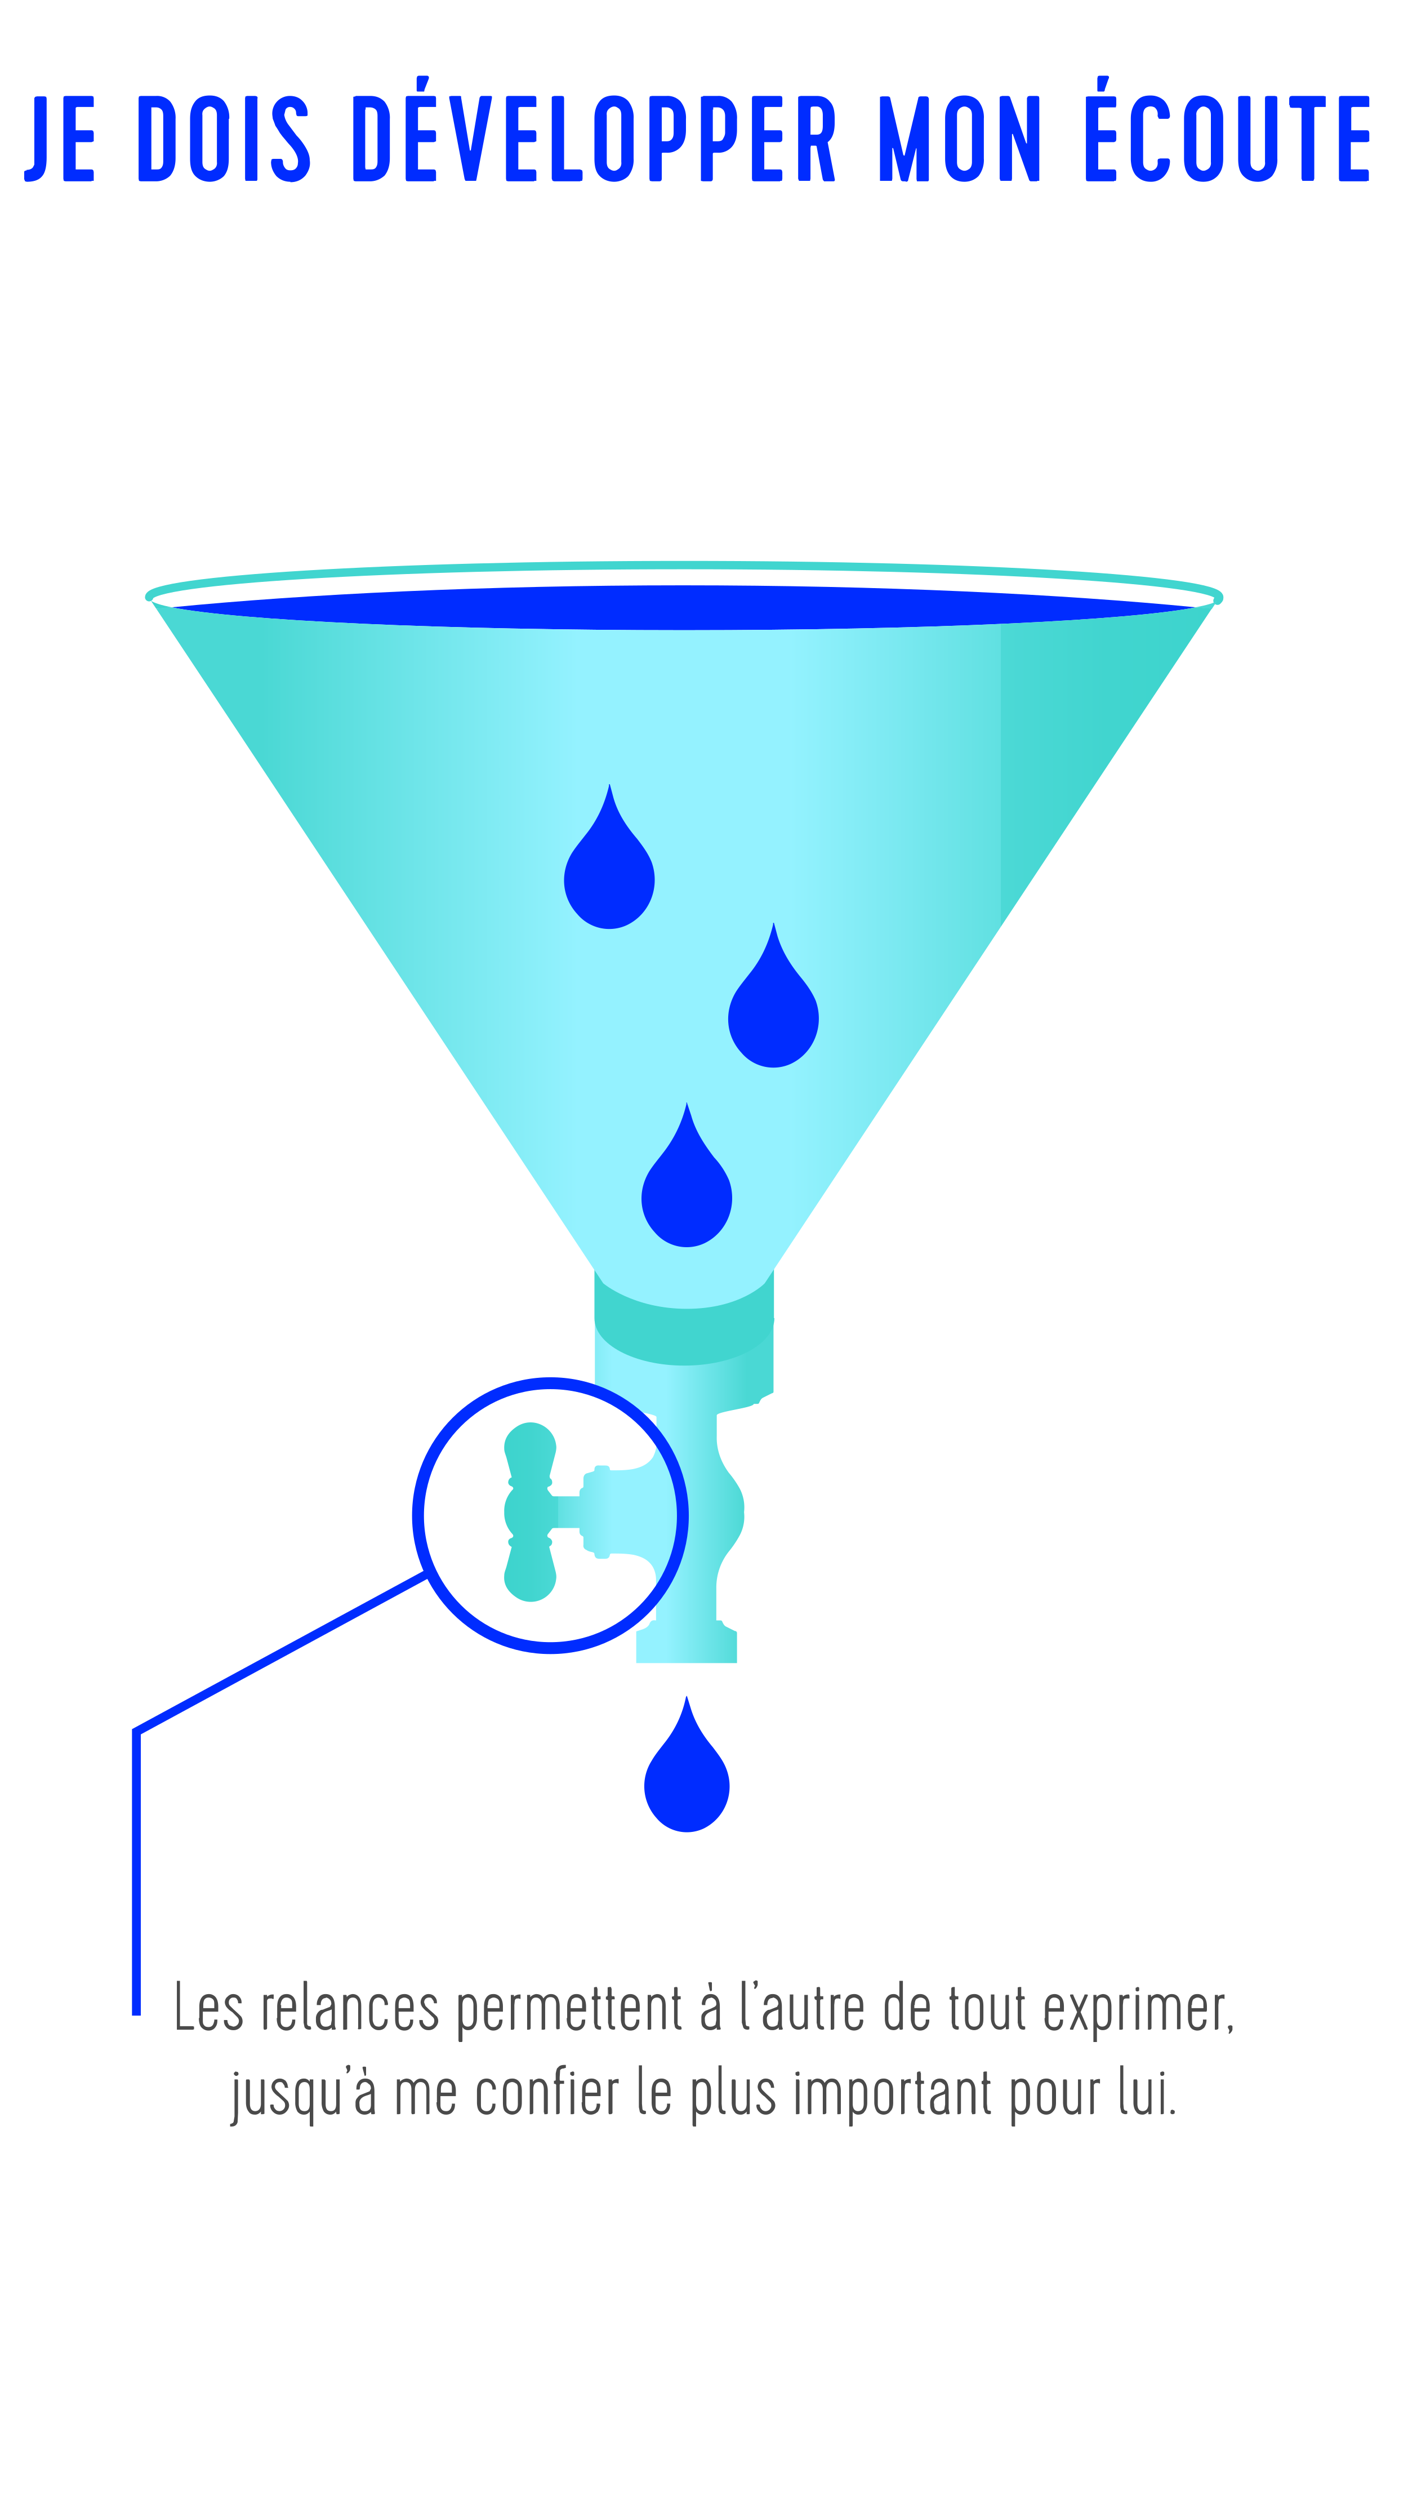 <svg xmlns="http://www.w3.org/2000/svg" viewBox="0 0 320 568"><path fill="#4A4A4A" d="M43.8 461.2h-3.6v-11.1h.7v10.3h2.9l.3.1v.6l-.3.1zm1.5-2.7V456c0-1 .2-1.7.6-2.2s1-.7 1.6-.7a2 2 0 0 1 1.5.7c.4.5.6 1.2.6 2.2v1.1h-3.5v1.8c0 .6 0 1 .3 1.3.2.3.6.4 1 .4.3 0 .7-.1.9-.4.2-.2.3-.6.4-1v-.3h.7v.2c0 .6-.1 1.1-.5 1.6-.3.4-.8.7-1.5.7s-1.2-.3-1.6-.7-.6-1.2-.6-2.1zm.9-2.9v.7h2.5v-.7c0-.6 0-1-.3-1.3-.2-.2-.5-.4-1-.4s-.7.2-.9.4c-.2.3-.3.7-.3 1.3zm8.7-.6v.2h-.5c-.2 0-.3 0-.3-.2 0-.3-.1-.5-.3-.8s-.5-.3-.8-.3-.5.1-.7.3-.3.5-.3.8c0 .2 0 .5.3.8l.8.8a37.4 37.4 0 0 1 1.7 1.6 2 2 0 0 1-1.8 3.1 2 2 0 0 1-1.5-.6 2 2 0 0 1-.6-1.5v-.2h.5c.2 0 .3 0 .3.2 0 .4.2.7.4 1l.9.3a1.3 1.3 0 0 0 1.3-1.3c0-.4-.2-.7-.5-1l-1-1a5 5 0 0 1-1.2-1 2 2 0 0 1-.5-1.2c0-.5.2-1 .6-1.3.4-.4.8-.6 1.3-.6s1 .2 1.3.5c.4.4.6.8.6 1.4zm6.9-.9h-.4c-.3 0-.6.1-.7.5v6.3l-.1.2-.3.1H60l-.1-.3v-7.6h.8v.4c.4-.3.7-.5 1.2-.5h.3v1h-.3zm1.2 4.4V456c0-1 .2-1.7.6-2.2s.9-.7 1.6-.7a2 2 0 0 1 1.5.7c.4.5.6 1.2.6 2.2v1.1h-3.5v1.8c0 .6 0 1 .3 1.3.2.3.6.4 1 .4.3 0 .6-.1.9-.4.2-.2.3-.6.4-1v-.3h.7v.2c0 .6-.1 1.1-.5 1.6-.3.4-.8.7-1.5.7s-1.2-.3-1.6-.7-.6-1.2-.6-2.1zm.9-2.9v.7h2.5v-.7c0-.6 0-1-.3-1.3-.2-.2-.5-.4-1-.4s-.7.2-.9.4c-.2.3-.4.7-.4 1.3zm6.5 4.8l.2.1.1.3v.3l-.3.1c-.6 0-1-.2-1.2-.6l-.2-1v-9.5h.7l.1.2v9.6c.1.4.3.5.6.5zm3.7-6.4c-.7 0-1.1.4-1.2 1.3v.3H72v-.2c0-.6.2-1.1.5-1.6.3-.4.8-.7 1.5-.7 1.4 0 2.1 1 2.1 2.9v4c0 .1 0 .5.2.9 0 .2 0 .3-.4.3h-.5v-.5a2 2 0 0 1-1.6.6 2 2 0 0 1-1.4-.6c-.4-.3-.6-.9-.6-1.6v-.5a2.1 2.1 0 0 1 1.2-1.9c.4 0 .7-.2 1-.3l1-.4.3-.6c0-.4-.1-.8-.3-1s-.5-.5-1-.5zm.1 6.5c.4 0 .7-.2 1-.4l.2-1.1v-2.4a9 9 0 0 1-.8.3 5 5 0 0 0-.8.3c-.7.4-1.1 1-1 1.7 0 1.2.5 1.7 1.4 1.6zm7.2.4v-5.3c0-1.1-.4-1.7-1.2-1.7s-1.3.6-1.3 1.7v5.5l-.3.1H78v-7.9h.7l.1.2v.3c.3-.4.7-.6 1.3-.7.6 0 1.1.2 1.5.7.4.5.5 1.2.5 2.2v5l-.3.1h-.4l-.1-.3zm4.6.4c-.6 0-1.1-.3-1.5-.7s-.6-1.2-.6-2.1V456c0-1 .2-1.7.6-2.2s.9-.7 1.6-.7c.7 0 1.2.3 1.5.7.4.5.5 1 .6 1.6l-.1.2h-.7v-.3c0-.4-.2-.8-.4-1s-.6-.4-1-.4c-.3 0-.7.2-.9.4-.2.3-.4.7-.4 1.3v3.2c0 .6.2 1 .4 1.3.2.3.6.4 1 .4.3 0 .6-.1.9-.4.2-.2.3-.6.4-1v-.3h.7v.2c0 .6-.1 1.1-.5 1.6-.3.4-.8.7-1.5.7zm3.8-2.8V456c0-1 .1-1.7.5-2.2s1-.7 1.6-.7a2 2 0 0 1 1.6.7c.3.5.5 1.2.5 2.2v1.1h-3.4v1.8c0 .6.1 1 .3 1.3.3.3.6.4 1 .4s.7-.1 1-.4c.1-.2.3-.6.3-1v-.3h.7v.2c0 .6-.1 1.1-.5 1.6-.3.4-.8.7-1.5.7s-1.2-.3-1.6-.7-.5-1.2-.5-2.1zm.8-2.9v.7h2.6v-.7c0-.6-.1-1-.3-1.3-.3-.2-.6-.4-1-.4s-.7.2-1 .4c-.2.3-.3.7-.3 1.3zm8.7-.6v.2h-.5c-.1 0-.2 0-.2-.2 0-.3-.2-.5-.4-.8s-.4-.3-.7-.3-.6.1-.8.3-.3.5-.3.8l.3.8.8.8a37.4 37.4 0 0 1 1.8 1.6c.2.3.3.7.3 1 0 .6-.3 1.1-.7 1.5a2 2 0 0 1-1.5.6 2 2 0 0 1-1.5-.6 2 2 0 0 1-.6-1.5v-.2h.5c.2 0 .3 0 .3.2 0 .4.2.7.5 1 .2.2.5.3.8.3a1.3 1.3 0 0 0 1.3-1.3c0-.4-.1-.7-.5-1l-1-1a5 5 0 0 1-1.1-1 2 2 0 0 1-.5-1.2c0-.5.2-1 .5-1.3.4-.4.8-.6 1.3-.6s1 .2 1.3.5c.4.4.6.8.6 1.4zm4.9 8.8v-10.3l.1-.2h.7v.5c.4-.4.8-.6 1.3-.7.7 0 1.2.2 1.5.7.4.5.6 1.2.6 2.2v2.5c0 1-.2 1.6-.6 2.1-.3.5-.8.7-1.5.7-.5 0-1-.3-1.2-.7v3.2l-.1.2h-.7v-.2zm3.4-5v-3.2c0-1.1-.5-1.7-1.3-1.7s-1.2.6-1.2 1.7v3.2c0 1.1.4 1.7 1.2 1.7s1.3-.6 1.3-1.7zm2.4-.3V456c0-1 .2-1.7.6-2.2s.9-.7 1.5-.7a2 2 0 0 1 1.6.7c.4.5.6 1.2.6 2.2v1.1h-3.4v1.8c0 .6 0 1 .3 1.3.2.3.5.4 1 .4.3 0 .6-.1.8-.4.3-.2.4-.6.4-1l.1-.3h.7v.2a3 3 0 0 1-.5 1.6c-.4.4-.9.7-1.6.7-.6 0-1.1-.3-1.5-.7s-.6-1.2-.6-2.1zm.8-2.9v.7h2.7v-.7c0-.6 0-1-.3-1.3-.2-.2-.6-.4-1-.4s-.7.2-1 .4c-.2.3-.3.7-.3 1.3zm7.2-1.5h-.3c-.4 0-.6.1-.7.5l-.1 1v5.3l-.1.2-.2.1h-.5v-7.9h.7v.4a2 2 0 0 1 1.2-.5h.3v1h-.2zm5.9 1.5v5.5l-.3.1h-.5v-5.6c0-1.1-.5-1.7-1.3-1.7s-1.2.6-1.2 1.7v5.3l-.1.2-.3.1h-.4v-7.9h.7v.5c.4-.4.8-.6 1.3-.7.8 0 1.4.3 1.7 1 .4-.6 1-1 1.7-1 .6 0 1.1.2 1.5.7.3.5.5 1.2.5 2.2v5l-.3.1h-.4l-.1-.3v-5.3c0-1.1-.4-1.7-1.3-1.7s-1.2.6-1.2 1.7zm5 2.9V456c0-1 .2-1.7.6-2.2s.9-.7 1.5-.7a2 2 0 0 1 1.6.7c.4.5.6 1.2.6 2.2v1.1h-3.5v1.8c0 .6 0 1 .3 1.3.2.3.5.4 1 .4.3 0 .6-.1.9-.4.2-.2.3-.6.3-1l.1-.3h.7v.2c0 .6-.1 1.1-.5 1.6a2 2 0 0 1-1.6.7c-.6 0-1.1-.3-1.5-.7s-.6-1.2-.6-2.1zm.8-2.9v.7h2.6v-.7c0-.6 0-1-.3-1.3-.2-.2-.5-.4-1-.4s-.7.2-1 .4c-.1.3-.3.7-.3 1.3zm6.1-3.8v1.6l.1.2h.6v.7h-.6l-.1.2v5.4c.1.4.3.5.6.5l.2.1v.6l-.2.1c-.6 0-1-.2-1.2-.6l-.2-1v-5.1l-.2-.1-.3-.1v-.6l.3-.1c.1 0 .2 0 .2-.2v-1.8l.3-.1h.4v.3zm3.2 0v1.6l.1.2h.5l.1.3v.4h-.6l-.1.2v5.4c0 .4.2.5.5.5l.3.1v.6l-.3.1c-.5 0-1-.2-1.1-.6l-.2-1v-5.1l-.2-.1-.3-.1v-.6l.3-.1.1-.2v-1.8l.3-.1h.5v.3zm2.1 6.7V456c0-1 .2-1.7.6-2.2s1-.7 1.6-.7a2 2 0 0 1 1.5.7c.4.5.6 1.2.6 2.2v1.1H142v1.8c0 .6 0 1 .3 1.3.2.3.6.4 1 .4s.7-.1.9-.4c.2-.2.3-.6.4-1v-.3h.7v.2c0 .6-.1 1.1-.5 1.6-.3.4-.8.7-1.5.7s-1.2-.3-1.6-.7-.6-1.2-.6-2.1zm.9-2.9v.7h2.5v-.7c0-.6 0-1-.3-1.3-.2-.2-.5-.4-1-.4s-.7.2-.9.4c-.2.3-.3.7-.3 1.3zm8.5 5.3v-5.3c0-1.1-.4-1.7-1.2-1.7s-1.3.6-1.3 1.7v5.5l-.3.1h-.5v-7.9h.7l.1.2v.3c.3-.4.7-.6 1.3-.7.6 0 1.1.2 1.5.7.4.5.5 1.2.5 2.2v5l-.3.1h-.4l-.1-.3zm3.5-9.1v1.6c0 .1 0 .2.2.2h.5v.7h-.5l-.2.2v5.4c.1.4.3.5.6.5l.2.1.1.3v.3l-.3.1c-.6 0-1-.2-1.2-.6l-.2-1v-5.1l-.2-.1-.2-.1-.1-.3v-.3l.3-.1c.1 0 .2 0 .2-.2v-1.8l.3-.1h.4l.1.3zm7.5 2.2c-.7 0-1.1.4-1.2 1.3v.3h-.7l-.1-.2c0-.6.2-1.1.5-1.6.3-.4.8-.7 1.5-.7 1.4 0 2.1 1 2.1 2.9v4c0 .1 0 .5.2.9 0 .2 0 .3-.4.3h-.5v-.5a2 2 0 0 1-1.6.6 2 2 0 0 1-1.4-.6c-.4-.3-.5-.9-.5-1.6v-.5c0-.4 0-.8.3-1.1.2-.3.5-.6.9-.7l1-.4.8-.4c.3-.2.4-.4.4-.6 0-.4-.1-.8-.3-1s-.5-.5-1-.5zm.1 6.5c.4 0 .7-.2 1-.4l.2-1.1v-2.4a9 9 0 0 1-.8.3 5 5 0 0 0-.7.3c-.8.4-1.2 1-1.1 1.7 0 1.2.5 1.7 1.4 1.6zm0-8l-.2-.1-.1-.2-.3-1.5c-.1-.2 0-.3.3-.3h.1c.3 0 .4 0 .4.3v1.6l-.2.1zm8.4 7.9l.3.1v.6l-.3.1c-.6 0-1-.2-1.1-.6l-.3-1v-9.5h.8v8.7l.1 1.1c0 .4.2.5.5.5zm1.2-9.9c0-.1 0-.2.2-.3l.3-.2c.2 0 .4 0 .5.2v.7c0 .3-.2.7-.5 1h-.3v-.2l.2-.5-.2-.3-.2-.4zm4.4 3.5c-.7 0-1.1.4-1.2 1.3v.3h-.8v-.2c0-.6.2-1.1.5-1.6.3-.4.8-.7 1.5-.7 1.4 0 2.1 1 2.1 2.9v4c0 .1 0 .5.2.9 0 .2 0 .3-.4.3h-.5v-.5a2 2 0 0 1-1.6.6 2 2 0 0 1-1.4-.6c-.4-.3-.6-.9-.6-1.6v-.5a2.1 2.1 0 0 1 1.2-1.9c.4 0 .7-.2 1-.3l1-.4.3-.6c0-.4-.1-.8-.3-1s-.5-.5-1-.5zm.1 6.5c.4 0 .7-.2 1-.4l.2-1.1v-2.4a9 9 0 0 1-.8.3 5 5 0 0 0-.7.3c-.8.4-1.2 1-1.1 1.7 0 1.2.5 1.7 1.4 1.6zm4.6-7v5.3c0 1.1.4 1.7 1.3 1.7s1.2-.6 1.2-1.7v-5.5h.8v7.7l-.3.1h-.4v-.6c-.4.4-.8.7-1.4.7-.6 0-1.1-.2-1.5-.7a4 4 0 0 1-.5-2.1v-5.2h.8v.2zm6.1-1.7v1.6c0 .1 0 .2.2.2h.5v.7h-.5l-.2.2v5.4c.1.4.3.5.6.5l.2.1.1.3v.3l-.3.1c-.6 0-1-.2-1.2-.6l-.2-1v-5.1l-.2-.1-.2-.1-.1-.3v-.3l.3-.1c.1 0 .2 0 .2-.2v-1.8l.3-.1h.4l.1.3zm4.4 2.3h-.4c-.4 0-.6.1-.7.5l-.1 1v5.3l-.1.2-.2.1h-.5v-7.9h.7v.4a2 2 0 0 1 1.2-.5h.3v1h-.2zm1.2 4.4V456c0-1 .1-1.7.5-2.2s1-.7 1.6-.7a2 2 0 0 1 1.6.7c.4.5.5 1.2.5 2.2v1.1h-3.4v1.8c0 .6.1 1 .3 1.3.3.3.6.4 1 .4s.7-.1 1-.4c.1-.2.3-.6.3-1v-.3h.7l.1.2a3 3 0 0 1-.5 1.6 2.2 2.2 0 0 1-3.2 0c-.4-.4-.5-1.2-.5-2.1zm.8-2.9v.7h2.6v-.7c0-.6-.1-1-.3-1.3-.3-.2-.6-.4-1-.4s-.7.2-1 .4c-.2.3-.3.7-.3 1.3zm12.4-5.3v10.8l-.3.1h-.4l-.1-.3v-.3c-.3.4-.7.7-1.3.7-.6 0-1.1-.2-1.5-.7-.4-.5-.5-1.2-.5-2.1V456c0-1 .1-1.7.5-2.2.4-.5.9-.7 1.5-.7s1 .3 1.3.7v-3.7h.8v.2zm-3.3 5.3v3.2c0 1.1.4 1.7 1.2 1.7s1.3-.6 1.3-1.7v-3.2c0-1.1-.4-1.7-1.3-1.7s-1.2.6-1.2 1.7zm5.1 2.9V456c0-1 .2-1.7.6-2.2s.9-.7 1.5-.7a2 2 0 0 1 1.6.7c.4.5.6 1.2.6 2.2v.8l-.1.3h-3.3v1.8c0 .6 0 1 .3 1.3.2.3.5.4 1 .4.3 0 .6-.1.8-.4.3-.2.4-.6.4-1v-.3h.8v.2a3 3 0 0 1-.5 1.6c-.4.4-.9.7-1.6.7-.6 0-1.2-.3-1.5-.7s-.6-1.2-.6-2.1zm.8-2.9v.7h2.7v-.7c0-.6 0-1-.3-1.3-.2-.2-.6-.4-1-.4s-.7.2-1 .4c-.2.3-.3.7-.3 1.3zm9.2-3.8v1.6l.2.2h.6v.7h-.6l-.1.2v5.4c.1.4.3.5.6.5l.2.1v.6l-.2.1c-.6 0-1-.2-1.2-.6l-.2-1v-5.1l-.2-.1-.3-.1v-.6l.3-.1.1-.2v-1.6l.1-.2.3-.1h.4v.3zm2.3 6.7V456c0-1 .1-1.7.5-2.2s1-.7 1.6-.7a2 2 0 0 1 1.6.7c.4.5.5 1.2.5 2.2v2.5c0 1-.1 1.6-.5 2a2 2 0 0 1-1.6.8c-.7 0-1.2-.3-1.6-.7s-.5-1.2-.5-2.1zm3.4.3v-3.2c0-.6-.1-1-.3-1.3-.3-.2-.6-.4-1-.4s-.7.2-1 .4c-.2.3-.3.7-.3 1.3v3.2c0 .6.1 1 .3 1.3.3.3.6.4 1 .4s.7-.1 1-.4c.2-.3.3-.7.3-1.3zm3.3-5.3v5.3c0 1.1.5 1.7 1.3 1.7s1.2-.6 1.2-1.7v-5.3l.1-.2h.7v7.7l-.2.1h-.5v-.6c-.4.4-.8.7-1.3.7-.7 0-1.2-.2-1.5-.7-.4-.5-.6-1.2-.6-2.1v-5.2h.8v.2zm6.1-1.7v1.6c0 .1 0 .2.2.2h.5l.1.3v.4h-.6l-.2.2v4.3l.1 1.1c0 .4.2.5.5.5l.3.1v.6l-.3.1c-.6 0-1-.2-1.1-.6-.2-.3-.2-.6-.3-1v-5.1l-.2-.1-.2-.1v-.6l.2-.1c.1 0 .2 0 .2-.2v-1.8l.3-.1h.5v.3zm5.4 6.7V456c0-1 .2-1.7.6-2.2s1-.7 1.6-.7a2 2 0 0 1 1.5.7c.4.5.6 1.2.6 2.2v1.1h-3.5v1.8c0 .6 0 1 .3 1.3.2.3.6.4 1 .4s.7-.1.9-.4c.2-.2.3-.6.4-1v-.3h.7v.2c0 .6-.1 1.1-.5 1.6-.3.4-.8.7-1.5.7s-1.2-.3-1.6-.7-.6-1.2-.6-2.1zm.9-2.9v.7h2.5v-.7c0-.6 0-1-.3-1.3-.2-.2-.5-.4-1-.4s-.7.2-.9.4c-.2.3-.3.7-.3 1.3zm6.8 2.6l-1.2 2.7-.1.3h-.5c-.2 0-.3-.1-.2-.3l1.6-3.7-1.6-3.7c0-.2 0-.3.2-.3h.5l.1.3 1.2 2.7 1.2-2.7.1-.3h.5c.2 0 .3.1.2.3l-1.6 3.7 1.6 3.7c0 .2 0 .3-.2.3h-.5l-.1-.3-1.2-2.7zm3.3 5.6v-10.5h.7v.5c.4-.4.8-.6 1.4-.7.6 0 1.1.2 1.5.7.3.5.5 1.2.5 2.2v2.5c0 1-.2 1.6-.5 2.1-.4.5-.9.7-1.5.7s-1-.3-1.3-.7v3.4h-.8v-.2zm3.3-5v-3.2c0-1.1-.4-1.7-1.3-1.7s-1.2.6-1.2 1.7v3.2c0 1.1.4 1.7 1.2 1.7s1.3-.6 1.3-1.7zm4.6-4.7h-.4c-.4 0-.6.1-.7.5l-.1 1v5.5l-.3.1h-.5v-7.9h.7l.1.2v.2c.3-.3.7-.5 1.2-.5h.2l.1.3v.6h-.3zm2.1-1.6c-.2 0-.4-.1-.4-.3v-.5l.4-.2c.2 0 .3 0 .4.2v.5c0 .2-.2.3-.4.3zm.4 1v7.6l-.3.1h-.5v-7.9h.7l.1.2zm6.1 2.1v5.5l-.3.1h-.5v-5.6c0-1.1-.5-1.7-1.3-1.7s-1.2.6-1.2 1.7v5.3l-.1.2-.3.1h-.4v-7.9h.7v.5c.4-.4.8-.6 1.3-.7.8 0 1.4.3 1.7 1 .4-.6 1-1 1.7-1 .6 0 1.1.2 1.5.7.3.5.5 1.2.5 2.2v5l-.3.1h-.5v-5.6c0-1.1-.4-1.7-1.3-1.7s-1.2.6-1.2 1.7zm5 2.9V456c0-1 .2-1.7.6-2.2s.9-.7 1.5-.7a2 2 0 0 1 1.6.7c.4.5.6 1.2.6 2.2v.8l-.1.3h-3.3v1.8c0 .6 0 1 .3 1.3.2.3.5.4 1 .4.3 0 .6-.1.8-.4.3-.2.4-.6.4-1v-.3h.8v.2a3 3 0 0 1-.5 1.6c-.4.4-.9.7-1.6.7-.6 0-1.2-.3-1.5-.7s-.6-1.2-.6-2.1zm.8-2.9v.7h2.7v-.7c0-.6 0-1-.3-1.3-.2-.2-.6-.4-1-.4s-.7.2-1 .4c-.2.3-.3.7-.3 1.3zm7.2-1.5h-.3c-.4 0-.6.1-.7.5l-.1 1v5.3l-.1.2-.3.1h-.4v-7.9h.7v.4a2 2 0 0 1 1.2-.5h.3v1h-.2zm1 6.6l.2-.4.4-.1c.2 0 .3 0 .5.2v.7c0 .3-.2.6-.6 1h-.2c-.1-.1-.1-.2 0-.2l.1-.5-.1-.3a.7.7 0 0 1-.2-.4zM52.6 482.5c.2 0 .4-.1.5-.4l.2-1.2v-8.4h.7l.1.2v7.4l-.1 2.1c-.2.7-.7 1-1.4 1h-.3v-.6h.3zm.7-11a.4.4 0 0 1-.1-.5l.3-.3.5.1c.2.2.2.3.2.5s-.2.3-.4.4c-.2 0-.3 0-.5-.2zm3.5 1.2v5.3c0 1.1.4 1.7 1.2 1.7s1.3-.6 1.3-1.7v-5.5h.7l.1.2v7.6l-.3.1h-.5v-.6c-.3.4-.8.7-1.3.7-.7 0-1.2-.2-1.5-.7-.4-.5-.6-1.2-.6-2.1v-5l.1-.2h.7v.2zm8.7 1.5v.2H65c-.2 0-.3 0-.3-.2 0-.3-.2-.5-.4-.8s-.4-.3-.7-.3-.6.1-.8.3-.3.5-.3.8c0 .2.1.5.4.8l.8.8a37.4 37.4 0 0 1 1.7 1.6c.2.3.3.7.3 1 0 .6-.3 1.1-.7 1.5a2 2 0 0 1-1.4.6 2 2 0 0 1-1.5-.6 2 2 0 0 1-.7-1.5l.1-.2h.4c.2 0 .3 0 .3.2 0 .4.2.7.5 1 .2.2.5.3.9.3a1.3 1.3 0 0 0 1.2-1.3c0-.4-.1-.7-.4-1l-1.1-1a5 5 0 0 1-1.1-1 2 2 0 0 1-.5-1.2c0-.5.2-1 .5-1.3.4-.4.8-.6 1.4-.6.5 0 .9.2 1.3.5.3.4.5.8.5 1.4zm5.7-1.5v10.5h-.7l-.1-.2v-3.2c-.3.4-.7.7-1.3.7-.6 0-1.1-.2-1.5-.7a4 4 0 0 1-.5-2.1v-2.5c0-1 .2-1.7.5-2.2.4-.5.9-.7 1.5-.7s1 .3 1.3.7v-.5h.8v.2zm-3.3 2.1v3.2c0 1.1.4 1.7 1.3 1.7s1.2-.6 1.2-1.7v-3.2c0-1.1-.4-1.7-1.2-1.7s-1.3.6-1.3 1.7zm6.1-2.1v5.3c0 1.1.3 1.7 1.2 1.7s1.2-.6 1.2-1.7v-5.5h.8v7.8l-.3.1h-.4l-.1-.3v-.3c-.3.4-.7.7-1.3.7-.6 0-1.1-.2-1.5-.7a4 4 0 0 1-.5-2.1v-5.2h.7l.1.2zm4.6-3l.1-.3.4-.2c.2 0 .4 0 .5.2v.7c0 .3-.2.7-.6 1h-.2c-.1-.1-.1-.2 0-.2 0-.3.2-.4.1-.5l-.1-.3-.2-.4zm4.4 3.4c-.7 0-1.2.5-1.2 1.4l-.1.3H81v-.2c0-.6.1-1.1.5-1.6.3-.4.8-.7 1.5-.7 1.4 0 2.1 1 2.1 2.9v4l.1.9c0 .2 0 .3-.3.3h-.5l-.1-.5a2 2 0 0 1-1.5.6 2 2 0 0 1-1.4-.6c-.4-.3-.6-.9-.6-1.6v-.5c0-.4.1-.8.4-1.1.2-.3.5-.6.8-.7l1-.4 1-.4.3-.6c0-.4-.1-.8-.4-1s-.5-.5-.9-.5zm.1 6.6c.4 0 .7-.2.9-.4.2-.2.3-.6.3-1.1v-2.4a9 9 0 0 1-.8.3 5 5 0 0 0-.8.3c-.8.4-1.1 1-1 1.7 0 1.2.4 1.7 1.4 1.6zm0-8l-.3-.1v-.2l-.4-1.5c0-.2 0-.3.3-.3h.2c.2 0 .3 0 .3.3v1.6l-.1.1zm11.2 3.1v5.5l-.3.1h-.4l-.1-.3v-5.3c0-1.1-.4-1.7-1.3-1.7s-1.2.6-1.2 1.7v5.5l-.3.1h-.5v-7.9h.7v.5c.4-.4.8-.6 1.4-.7.8 0 1.3.3 1.7 1 .4-.6 1-1 1.6-1 .6 0 1.1.2 1.5.7.4.5.5 1.2.5 2.2v5.1l-.3.1h-.4v-5.6c0-1.1-.5-1.7-1.3-1.7s-1.3.6-1.3 1.7zm5 2.9v-2.5c0-1 .2-1.7.6-2.2s1-.7 1.6-.7a2 2 0 0 1 1.5.7c.4.5.6 1.2.6 2.2v1.1h-3.5v1.7c0 .6 0 1 .3 1.3.2.3.6.4 1 .4s.7-.1.9-.4c.2-.2.3-.6.4-1v-.3h.7v.2c0 .6-.1 1.1-.5 1.6-.3.4-.8.7-1.5.7s-1.2-.3-1.6-.7-.6-1.2-.6-2.1zm.9-2.9v.7h2.5v-.7c0-.6 0-1-.3-1.3-.2-.2-.5-.4-1-.4s-.7.2-.9.4c-.2.3-.3.7-.3 1.3zm10.4 5.7c-.7 0-1.2-.3-1.6-.7s-.6-1.2-.6-2.1v-2.5c0-1 .2-1.7.6-2.2s1-.7 1.6-.7c.7 0 1.2.3 1.5.7.4.5.6 1 .6 1.6v.2h-.8v-.3c0-.4-.2-.8-.4-1s-.5-.4-1-.4c-.3 0-.6.2-.9.4-.2.3-.3.7-.3 1.3v3.2c0 .6 0 1 .3 1.3.3.3.6.4 1 .4s.7-.1.9-.4c.2-.2.3-.6.4-1v-.3h.7v.2c0 .6-.1 1.1-.5 1.6-.3.4-.8.7-1.5.7zm3.7-2.8v-2.5c0-1 .2-1.7.5-2.2s1-.7 1.6-.7a2 2 0 0 1 1.6.7c.4.5.6 1.2.6 2.2v2.5c0 1-.2 1.6-.6 2a2 2 0 0 1-1.6.8c-.6 0-1.2-.3-1.6-.7s-.5-1.2-.5-2.1zm3.4.3v-3.2c0-.6 0-1-.3-1.3-.3-.2-.6-.4-1-.4s-.7.2-1 .4c-.2.3-.3.7-.3 1.3v3.2c0 .6.1 1 .4 1.3.2.3.5.4 1 .4s.6-.1.9-.4c.2-.3.3-.7.3-1.3zm5.9 2v-5.2c0-1.1-.4-1.7-1.2-1.7s-1.2.6-1.2 1.7v5.3l-.1.2-.3.1h-.4v-7.9h.7v.5c.4-.4.8-.6 1.3-.7.7 0 1.2.2 1.5.7.4.5.6 1.2.6 2.2v5.1l-.3.1h-.5v-.3zm4.7-10c-.5 0-.8.1-1 .4l-.1 1.6v.6l.1.2h.9v.7h-.9l-.1.2v6.4l-.1.2-.3.1h-.4v-6.7l-.2-.2h-.3v-.7h.3l.1-.2v-1.4a6 6 0 0 1 .3-1.2l.1-.1.1-.1.1-.1.1-.1.1-.1c.3-.2.7-.3 1.2-.3h.3v.7h-.3zm1.7 1.7l-.4-.3v-.5l.5-.2c.2 0 .3 0 .4.2v.5c0 .2-.2.3-.4.3zm.5 1v7.6l-.3.1h-.5v-7.9h.7l.1.2zm1.8 5v-2.5c0-1 .1-1.7.5-2.2s1-.7 1.6-.7a2 2 0 0 1 1.6.7c.4.5.5 1.2.5 2.2v1.1H133v1.7c0 .6.1 1 .3 1.3.3.3.6.4 1 .4s.7-.1 1-.4c.1-.2.3-.6.3-1v-.3h.7l.1.2a3 3 0 0 1-.5 1.6c-.4.4-1 .7-1.6.7-.7 0-1.2-.3-1.6-.7s-.5-1.2-.5-2.1zm.8-2.9v.7h2.6v-.7c0-.6-.1-1-.3-1.3-.3-.2-.6-.4-1-.4s-.7.2-1 .4c-.2.3-.3.7-.3 1.3zm7.2-1.5h-.4c-.3 0-.6.1-.7.5v6.3l-.1.2-.3.1h-.4l-.1-.3v-7.6h.8v.4a2 2 0 0 1 1.2-.5h.3v1h-.3zm6.2 6.3l.3.1v.6l-.3.1c-.5 0-1-.2-1.1-.6l-.2-1v-9.5h.7v8.7l.1 1.1c0 .4.3.5.5.5zm1.6-1.9v-2.5c0-1 .2-1.7.6-2.2s1-.7 1.6-.7a2 2 0 0 1 1.6.7c.3.5.5 1.2.5 2.2v1.1H149v1.7c0 .6 0 1 .3 1.3.3.3.6.4 1 .4s.7-.1.9-.4c.2-.2.4-.6.4-1v-.3h.7v.2c0 .6-.1 1.1-.5 1.6-.3.4-.8.7-1.5.7s-1.2-.3-1.6-.7-.6-1.2-.6-2.1zm.9-2.9v.7h2.6v-.7c0-.6-.1-1-.4-1.3-.2-.2-.5-.4-1-.4s-.6.2-.9.4c-.2.3-.3.7-.3 1.3zm8.4 8.2v-10.5h.8v.5a2 2 0 0 1 1.3-.7c.7 0 1.2.2 1.5.7.4.5.6 1.2.6 2.2v2.5c0 1-.2 1.6-.6 2.1-.3.5-.8.7-1.5.7-.5 0-1-.3-1.3-.7v3.4h-.7v-.2zm3.3-5v-3.2c0-1.1-.4-1.7-1.2-1.7s-1.3.6-1.3 1.7v3.2c0 1.1.5 1.7 1.3 1.7s1.2-.6 1.2-1.7zm4 1.6l.2.1v.6l-.2.1c-.6 0-1-.2-1.2-.6l-.2-1v-9.5h.7v8.7l.1 1.1c.1.4.3.5.6.5zm2.5-6.9v5.3c0 1.1.4 1.7 1.2 1.7s1.3-.6 1.3-1.7v-5.5h.7v7.8l-.2.1h-.5v-.6c-.3.4-.8.7-1.3.7-.7 0-1.2-.2-1.5-.7-.4-.5-.6-1.2-.6-2.1v-5l.1-.2h.7v.2zm8.8 1.5l-.1.2h-.4c-.2 0-.3 0-.3-.2 0-.3-.2-.5-.4-.8s-.4-.3-.7-.3-.6.1-.8.3-.3.5-.3.8c0 .2.1.5.4.8l.8.8a37.4 37.4 0 0 1 1.7 1.6c.2.3.3.7.3 1 0 .6-.3 1.1-.7 1.5a2 2 0 0 1-1.5.6 2 2 0 0 1-1.4-.6 2 2 0 0 1-.7-1.5l.1-.2h.4c.2 0 .3 0 .3.2 0 .4.2.7.5 1 .2.2.5.3.8.3a1.3 1.3 0 0 0 1.3-1.3c0-.4-.1-.7-.5-1l-1-1a5 5 0 0 1-1.1-1 2 2 0 0 1-.5-1.2c0-.5.2-1 .5-1.3.4-.4.8-.6 1.3-.6.6 0 1 .2 1.4.5.3.4.5.8.5 1.4zm5.3-2.5a.5.5 0 0 1-.5-.3v-.5l.5-.2c.2 0 .3 0 .4.2v.5c0 .2-.2.3-.4.3zm.4 1v7.6l-.3.1h-.5v-7.9h.7v.2zm6.1 2.1v5.3l-.1.2-.3.1h-.4v-5.6c0-1.1-.5-1.7-1.3-1.7s-1.3.6-1.3 1.7v5.5l-.3.1h-.4l-.1-.3v-7.6h.8v.5a2 2 0 0 1 1.3-.7c.8 0 1.4.3 1.7 1 .4-.6 1-1 1.6-1 .7 0 1.2.2 1.5.7.4.5.6 1.2.6 2.2v5.1l-.3.1h-.5v-5.6c0-1.1-.5-1.7-1.3-1.7s-1.2.6-1.2 1.7zm5.2 8.2v-10.5h.7v.5c.4-.4.8-.6 1.3-.7.7 0 1.2.2 1.5.7.4.5.6 1.2.6 2.2v2.5c0 1-.2 1.6-.6 2.1-.3.5-.8.7-1.5.7-.5 0-1-.3-1.2-.7v3.2l-.1.2h-.7v-.2zm3.3-5v-3.2c0-1.1-.5-1.7-1.3-1.7s-1.2.6-1.2 1.7v3.2c0 1.1.4 1.7 1.2 1.7s1.3-.6 1.3-1.7zm2.4-.3v-2.5c0-1 .2-1.7.6-2.2s.9-.7 1.5-.7a2 2 0 0 1 1.6.7c.4.5.6 1.2.6 2.2v2.5c0 1-.2 1.6-.6 2a2 2 0 0 1-1.6.8c-.6 0-1.2-.3-1.5-.7s-.6-1.2-.6-2.1zm3.4.3v-3.2c0-.6 0-1-.3-1.3-.2-.2-.6-.4-1-.4s-.7.2-1 .4c-.2.3-.3.7-.3 1.3v3.2c0 .6.1 1 .4 1.3.2.3.5.4 1 .4s.7-.1.9-.4c.2-.3.3-.7.3-1.3zm4.7-4.7h-.4c-.4 0-.6.1-.7.5l-.1 1v5.3l-.1.2-.3.1h-.4v-7.9h.7v.4a2 2 0 0 1 1.2-.5h.3v1h-.3zm2.5-2.3v1.6l.1.2h.6v.7h-.6l-.1.2v5.4c0 .4.3.5.5.5l.3.1v.6l-.3.1c-.5 0-1-.2-1.1-.6l-.2-1v-5.1l-.2-.1-.3-.1v-.6l.3-.1.1-.2V471l.1-.2.3-.1h.4v.3zm4.3 2.1c-.8 0-1.2.5-1.3 1.4v.3h-.7v-.2c0-.6.1-1.1.4-1.6.4-.4.9-.7 1.6-.7 1.4 0 2 1 2 2.9v4l.2.9c0 .2 0 .3-.3.3h-.5l-.1-.5a2 2 0 0 1-1.5.6 2 2 0 0 1-1.5-.6c-.3-.3-.5-.9-.5-1.6v-.5c0-.4.1-.8.3-1.1.3-.3.6-.6.9-.7l1-.4.9-.4.3-.6c0-.4 0-.8-.3-1s-.5-.5-1-.5zm0 6.6c.5 0 .8-.2 1-.4l.2-1.1v-2.4a9 9 0 0 1-.8.3 5 5 0 0 0-.7.3c-.8.4-1.2 1-1 1.7 0 1.2.4 1.7 1.4 1.6zm7.2.3v-5.2c0-1.1-.4-1.7-1.2-1.7s-1.2.6-1.2 1.7v5.3l-.1.2-.3.1h-.4v-7.9h.7v.5c.4-.4.8-.6 1.3-.7.7 0 1.2.2 1.5.7.4.5.6 1.2.6 2.2v5.1l-.3.1h-.5v-.3zm3.5-9v1.6l.2.2h.5l.1.3v.4h-.6l-.2.2v4.3l.1 1.1c0 .4.2.5.5.5l.3.1v.6l-.3.1c-.6 0-1-.2-1.1-.6l-.3-1v-5.1l-.1-.1-.3-.1v-.6l.3-.1.1-.2v-1.8l.3-.1h.5v.3zm5.6 12v-10.5h.8v.5a2 2 0 0 1 1.3-.7c.7 0 1.2.2 1.5.7.4.5.6 1.2.6 2.2v2.5c0 1-.2 1.6-.6 2.1-.3.5-.8.7-1.5.7-.5 0-1-.3-1.3-.7v3.4h-.7l-.1-.2zm3.3-5v-3.2c0-1.1-.4-1.7-1.2-1.7s-1.3.6-1.3 1.7v3.2c0 1.1.5 1.7 1.3 1.7s1.2-.6 1.2-1.7zm2.5-.3v-2.5c0-1 .2-1.7.5-2.2s1-.7 1.6-.7a2 2 0 0 1 1.6.7c.4.5.6 1.2.6 2.2v2.5c0 1-.2 1.6-.6 2a2 2 0 0 1-1.6.8c-.7 0-1.2-.3-1.6-.7s-.5-1.2-.5-2.1zm3.4.3v-3.2c0-.6-.1-1-.3-1.3-.3-.2-.6-.4-1-.4s-.7.2-1 .4c-.2.3-.3.7-.3 1.3v3.2c0 .6.1 1 .3 1.3.3.3.6.4 1 .4s.7-.1 1-.4c.2-.3.3-.7.3-1.3zm3.4-5.3v5.3c0 1.1.4 1.7 1.2 1.7s1.3-.6 1.3-1.7v-5.5h.7v7.8l-.2.1h-.5v-.6c-.4.4-.8.7-1.3.7-.7 0-1.2-.2-1.5-.7-.4-.5-.6-1.2-.6-2.1v-5l.1-.2h.7v.2zm7.2.6h-.4c-.3 0-.6.1-.7.5v6.3l-.1.2-.3.1h-.4v-7.9h.7v.4a2 2 0 0 1 1.2-.5h.3v1h-.3zm6.3 6.3l.2.1v.6l-.3.1c-.5 0-1-.2-1.1-.6l-.2-1v-9.5h.7v8.7l.1 1.1c.1.4.3.5.5.5zm2.5-6.9v5.3c0 1.1.4 1.7 1.2 1.7s1.3-.6 1.3-1.7v-5.5h.7v7.8l-.2.1h-.5v-.6c-.4.4-.8.7-1.3.7-.7 0-1.2-.2-1.5-.7-.4-.5-.6-1.2-.6-2.1v-5l.1-.2h.7v.2zm5.6-1c-.2 0-.3-.1-.4-.3v-.5l.4-.2c.2 0 .4 0 .5.2v.5c-.1.2-.3.3-.5.3zm.4 1v7.6l-.3.1h-.4v-7.9h.7v.2zm2.5 7.2l-.1.4-.4.1a.5.5 0 0 1-.5-.3l.1-.6c.2-.1.4-.2.6 0 .2 0 .3.2.3.4z"/><path fill="#002CFF" d="M6 38.6c.7 0 1.2-.2 1.5-.6l.3-.6V22.3L8 22l.4-.1h1.7l.4.1.1.4v13.3c0 2-.3 3.5-1 4.3-.7.9-1.9 1.3-3.5 1.3l-.4-.1-.2-.5v-1.5c0-.2 0-.3.2-.4l.4-.1zm14.8 2.6h-5.9l-.4-.1-.1-.5V22.3l.1-.4.4-.1h5.9l.4.1.1.4v2h-3.6c-.3 0-.4.1-.5.2v5.1h3.5c.3 0 .4.1.5.2l.1.4v1.9l-.5.2h-3.6v6.2h3.5c.3 0 .4.1.5.2l.1.4v2h-.5zm11.3-19.4h3.4a4 4 0 0 1 3.2 1.3 6 6 0 0 1 1.2 4v8.8c0 1.7-.4 3-1.2 4-.8.8-2 1.3-3.2 1.3H32l-.4-.1-.1-.5V22.3l.1-.4.4-.1zm2.3 3.1v13.6h1.1c.5 0 .9 0 1.2-.4.3-.4.4-.8.4-1.5V26.4c0-.7-.1-1.2-.4-1.5s-.7-.5-1.2-.5h-1.1v.5zM52 27v9c0 1.8-.3 3-1.1 4-.8.8-2 1.3-3.2 1.3s-2.4-.4-3.3-1.3-1.2-2.2-1.2-4v-9c0-1.8.4-3 1.2-4s2-1.3 3.3-1.3 2.4.4 3.2 1.3a6 6 0 0 1 1.2 4zm-2.7 9.8V26.2c0-.8-.2-1.4-.8-1.7-.6-.4-1.1-.4-1.7 0s-.9.9-.8 1.7v10.6c0 .8.2 1.4.8 1.7.6.4 1.1.4 1.7 0 .6-.3.9-1 .8-1.7zm9.2-14.5v18.3c0 .2 0 .4-.2.5h-2.5l-.1-.5V22.3l.1-.4.4-.1H58l.4.1.2.4zm7.5 19c-1.2 0-2.3-.4-3.2-1.3-.8-1-1.2-2-1.2-3.2l.1-.5c0-.1.2-.2.5-.2h1.6c.3 0 .5.3.5.7 0 .6.2 1 .5 1.4.3.4.7.5 1.2.5s.9-.1 1.2-.4.5-.7.5-1.2c.2-1.1-.4-2.5-1.7-4a22.4 22.4 0 0 1-1.2-1.4l-.6-.7-.6-.8a23.3 23.3 0 0 0-1-1.6A47.1 47.1 0 0 0 62 27l-.1-.8a4 4 0 0 1 4-4.4c1 0 2 .3 2.7 1a4 4 0 0 1 1.3 2.7v.7c0 .1-.2.2-.5.2h-1.5c-.2 0-.4 0-.5-.2l-.1-.4c0-.5-.1-.8-.4-1.1-.2-.2-.5-.4-1-.4-.4 0-.8.2-1 .6l-.3 1.2a5 5 0 0 0 1 2.3l1.8 2.4c.7.7 1.4 1.6 2 2.6.6 1 1 2 1 3 .2 1.3-.2 2.4-1 3.5-.9 1-2 1.5-3.4 1.5zm14.8-19.5h3.3c1.4 0 2.4.4 3.3 1.3a6 6 0 0 1 1.2 4v8.8c0 1.7-.4 3-1.2 4-.9.8-2 1.3-3.3 1.3h-3.3l-.4-.1-.1-.5V22l.5-.1zm2.2 3.1V38l.1.5h1c.5 0 1 0 1.3-.4.3-.4.4-.8.4-1.5V26.4c0-.7-.1-1.2-.4-1.5s-.8-.5-1.3-.5h-1v.5zm15.6 16.3h-5.9l-.4-.1-.1-.5V22.3l.1-.4.4-.1h5.9l.4.1.1.4v2h-3.5c-.4 0-.5.1-.6.2v5.1h3.5c.3 0 .4.1.5.2l.1.4v1.9l-.5.2H95v6.2h3.5c.3 0 .4.1.5.2l.1.4v2h-.5zM96 20.8h-1c-.2 0-.3 0-.3-.3v-2.7l.1-.4c.1-.1.2-.2.5-.2H97c.4 0 .6.3.4.8l-.9 2.3-.1.5H96zm13.7 1h1.9l.2.1v.4l-3.5 18.4-.1.4h-2.4l-.2-.4-3.5-18.4v-.4l.5-.1h2l.2.1v.3l2 12h.2l2-12 .2-.3.2-.1h.3zm11.7 19.4h-5.9l-.4-.1-.1-.5V22.3l.1-.4.4-.1h5.9l.4.1.1.4v2h-3.5c-.4 0-.5.1-.6.2v5.1h3.5c.3 0 .4.1.5.2l.1.4v1.9l-.5.2h-3.6v6.2h3.5c.3 0 .4.1.5.2l.1.4v2h-.5zm10.6 0h-6l-.4-.1-.2-.5V22.3c0-.2 0-.3.2-.4l.4-.1h1.7l.4.1.1.4v16.2h3.6l.5.2.1.4v1.5l-.1.5h-.5zM144 27v9a6 6 0 0 1-1.2 4c-.8.8-2 1.3-3.2 1.3s-2.4-.4-3.3-1.3-1.2-2.2-1.2-4v-9c0-1.8.4-3 1.2-4s2-1.3 3.3-1.3 2.4.4 3.2 1.3a6 6 0 0 1 1.2 4zm-2.8 9.8V26.2c0-.8-.2-1.4-.8-1.7-.5-.4-1.1-.4-1.7 0s-.9.9-.8 1.7v10.6c0 .8.2 1.4.8 1.7.6.4 1.2.4 1.7 0 .6-.3.9-1 .8-1.7zm7-15h3.3a4 4 0 0 1 3.2 1.3 6 6 0 0 1 1.2 4v2.4c0 1.7-.4 3-1.2 3.9a4 4 0 0 1-3.2 1.3h-.9s-.2 0-.2.2v5.7c0 .4-.2.6-.6.6h-1.6l-.5-.1-.1-.5V22.3l.1-.4.5-.1zm2.2 3.1v7.2h1.1c.5 0 .9-.1 1.2-.5s.4-.8.4-1.5v-3.7c0-.7-.1-1.2-.4-1.5s-.7-.5-1.2-.5h-1.1v.5zm9.4-3.1h3.3a4 4 0 0 1 3.2 1.3 6 6 0 0 1 1.2 4v2.4c0 1.7-.4 3-1.2 3.9a4 4 0 0 1-3.2 1.3h-.8c-.1 0-.2 0-.3.2v5.7c0 .4-.2.6-.5.6h-1.7l-.5-.1V22l.5-.1zm2.2 3.1v7.2h1.1c.5 0 1-.1 1.2-.5s.5-.8.5-1.5v-3.7c0-.7-.2-1.2-.5-1.5s-.7-.5-1.2-.5h-1v.5zm15.3 16.3h-5.9l-.4-.1-.1-.5V22.3l.1-.4.4-.1h5.9l.4.1.1.4v1.5l-.1.5h-3.5c-.3 0-.4.1-.5.2v5.1h3.5c.3 0 .4.1.5.2l.1.4v1.5l-.1.4-.4.2h-3.6v6.2h3.5c.3 0 .4.1.5.2l.1.4v1.5l-.1.5h-.4zm4.7-19.4h3.6c1.3 0 2.3.4 3 1.3.8.8 1.1 2.1 1.1 3.8v1c0 2.1-.5 3.6-1.6 4.4l1.6 8.3c.1.4 0 .6-.3.6h-1.8a2 2 0 0 1-.3 0l-.1-.1-.2-.3-1.4-7.5c0-.1-.1-.2-.3-.2h-1l-.1.5v7l-.1.5h-2.5l-.2-.5V22.3c0-.2 0-.3.2-.4l.4-.1zm3.6 2.4h-.8l-.5.1-.1.5v5.8h1.4c1 0 1.4-.6 1.4-2v-2.4c0-1.3-.5-2-1.4-2zm20.3 17h-.6c-.3 0-.5-.1-.6-.4l-1.7-7.1-.2-.1v7l-.1.5H200V22l.5-.1h1.2c.3 0 .5.1.6.3l3 13 .2.2.1-.1 3.1-13c0-.3.3-.4.6-.4h1.2l.4.1.2.4v18.3c0 .2 0 .4-.2.5h-2.5l-.1-.5v-7h-.1l-1.8 7.2c0 .3-.3.4-.6.4zM223.6 27v9a6 6 0 0 1-1.2 4c-.8.8-1.9 1.3-3.2 1.3s-2.4-.4-3.2-1.3-1.2-2.2-1.2-4v-9c0-1.8.4-3 1.2-4s1.9-1.3 3.2-1.3 2.4.4 3.2 1.3a6 6 0 0 1 1.2 4zm-2.7 9.8V26.2c0-.8-.2-1.4-.8-1.7-.6-.4-1.2-.4-1.8 0s-.8.9-.8 1.7v10.6c0 .8.2 1.4.8 1.7.6.4 1.2.4 1.8 0 .6-.3.8-1 .8-1.7zm14.8 4.4h-1.3c-.3 0-.4-.1-.5-.3l-3.7-10.4c0-.1-.1-.1-.2 0v10.1l-.1.5h-2.5l-.2-.5V22.3c0-.2 0-.3.2-.4l.4-.1h1.2c.3 0 .5.1.6.4l3.6 10.3.1.1h.1V22.3l.2-.4.4-.1h1.7l.4.1.1.4v18.8h-.5zm17.5 0h-5.9l-.4-.1-.1-.5V22l.5-.1h5.9l.4.1.1.4v1.5l-.1.5h-3.5c-.3 0-.4.1-.5.2v5h3.5c.3 0 .4.1.5.2l.1.4v1.5l-.1.4-.4.2h-3.6v6.2h3.5c.3 0 .4.1.5.2l.1.4v1.5l-.1.5h-.4zm-2.6-20.4h-1c-.1 0-.2 0-.2-.3v-2.7l.1-.4c0-.1.2-.2.5-.2h1.6c.4 0 .6.3.3.8l-.8 2.3c0 .3-.1.4-.2.5h-.3zm9.2 5.4v10.6c0 .8.2 1.4.8 1.7.6.4 1.2.4 1.8 0 .5-.3.8-1 .7-1.7v-.2c0-.2 0-.4.2-.5l.4-.1h1.6c.4 0 .6.2.6.7a5.1 5.1 0 0 1-1.4 3.4 4 4 0 0 1-3 1.2c-1.4 0-2.4-.5-3.2-1.3s-1.3-2.3-1.3-4v-9c0-1.8.5-3 1.3-4s1.8-1.3 3.2-1.3c1.2 0 2.2.4 3 1.1.8.8 1.3 2 1.4 3.5 0 .4-.2.7-.6.7h-1.6c-.2 0-.4 0-.4-.2l-.2-.4v-.2c.1-.8-.2-1.4-.7-1.8-.6-.3-1.2-.3-1.8 0s-.8 1-.8 1.8zm18.2.8v9c0 1.8-.4 3-1.3 4-.8.8-1.8 1.3-3.2 1.3s-2.4-.4-3.2-1.3-1.2-2.2-1.2-4v-9c0-1.8.4-3 1.2-4s1.9-1.3 3.2-1.3 2.4.4 3.2 1.3c.9 1 1.3 2.2 1.3 4zm-2.8 9.8V26.2c0-.8-.2-1.4-.8-1.7-.6-.4-1.2-.4-1.7 0s-.9.9-.8 1.7v10.6c0 .8.2 1.4.8 1.7.5.4 1.1.4 1.7 0 .6-.3.9-1 .8-1.7zm12.3 0V22.3l.1-.4.5-.1h1.6l.5.1.1.4V36a6 6 0 0 1-1.2 4c-.8.8-2 1.3-3.2 1.3-1.4 0-2.4-.4-3.3-1.3s-1.2-2.2-1.2-4V22.3c0-.2 0-.3.2-.4l.4-.1h1.6l.5.1.1.4v14.5c0 .8.2 1.4.8 1.7.6.4 1.2.4 1.7 0 .6-.3.9-1 .8-1.7zm5.5-13v-1.5l.2-.4.4-.1h7.2l.5.1v2.4h-2.1c-.3 0-.5.1-.5.2v16.1l-.2.5H296l-.2-.5v-16l-.5-.1h-1.7l-.4-.1-.1-.5zm17.7 17.4h-5.9l-.4-.1-.1-.5V22.3l.1-.4.4-.1h5.9l.4.1.1.4v2h-3.5c-.4 0-.5.1-.6.2v5.1h3.5c.3 0 .4.1.5.2l.1.4v1.9l-.5.2H307v6.2h3.5c.3 0 .4.1.5.2l.1.4v2h-.5z"/><path fill="#002CFF" fill-rule="evenodd" d="M156.1 385.3l.9 2.9c1 3.3 2.8 6.2 5 8.8 1.2 1.6 2.4 3.1 3.1 5 2 5.3-.3 11.1-5.2 13.5a9 9 0 0 1-10.7-2.4 10.8 10.8 0 0 1-1.1-13c.8-1.4 1.8-2.6 2.8-3.9 2.5-3.1 4.2-6.6 5-10.6l.2-.3z" clip-rule="evenodd"/><path fill="none" stroke="#41D5CF" stroke-linecap="round" stroke-linejoin="round" stroke-miterlimit="10" stroke-width="1.9" d="M33.9 135.7c0-3.9 54.4-7.3 121.6-7.3 67.1 0 121.6 3.4 121.6 7.3m-.1.2l-.3.6c.2-.2.4-.4.4-.6z"/><linearGradient id="a" x1="135.1" x2="196.4" y1="338.4" y2="338.4" gradientTransform="matrix(-1 0 0 1 311 0)" gradientUnits="userSpaceOnUse"><stop offset=".1" stop-color="#4ad8d4"/><stop offset=".4" stop-color="#94f2ff"/><stop offset=".6" stop-color="#94f2ff"/><stop offset=".6" stop-color="#94f2ff"/><stop offset=".7" stop-color="#7be9f1"/><stop offset=".8" stop-color="#60e0e1"/><stop offset=".8" stop-color="#4cd9d6"/><stop offset=".9" stop-color="#41d5cf"/><stop offset="1" stop-color="#3dd4cd"/></linearGradient><path fill="url(#a)" d="M114.6 343.6a7 7 0 0 1 1.8-5c.4-.3.3-.7-.2-.9a1 1 0 0 1-.7-.8c0-.5.2-1 .8-1.2l-1.2-4.5c-.2-.7-.5-1.3-.5-2-.1-2.2 1-3.8 2.8-5 3.7-2.5 8.5 0 9 4.2.1.5 0 1.1-.1 1.6l-1.4 5.4.1.5c.4.2.5.6.5 1s-.3.7-.8.9c-.3 0-.4.4-.2.8l1 1.3.3.1h5.9v-.9c0-.4.2-.8.6-1 .2 0 .3-.2.3-.4V336c0-.5.2-1 .7-1.2l1.4-.4c.2-.1.4-.1.4-.4 0-.8.4-1.1 1.2-1h1.2c.6 0 1 .1 1.1.8 0 .2.1.3.3.3 1.7 0 3.4 0 5-.3 1.9-.4 3.4-1.1 4.5-2.7.5-1 .8-2 .8-3V322c0-.9-9.5-1.8-9.5-2.7v-.2h-.2c-.6 0-1-.1-1.3-.9-.3-.7-1.1-1-1.9-1.4l-1.1-.3v-17.6h40.6v17.2c0 .3 0 .4-.4.5l-2 1c-.4.2-.6.6-.8 1-.1.3-.2.4-.5.4h-.8c0 .9-8.4 1.7-8.4 2.6v4.7c-.1 3 .9 5.8 2.7 8.3a23 23 0 0 1 2.5 3.6 9.2 9.2 0 0 1 1 5.4 9 9 0 0 1-1 5.3 24 24 0 0 1-2.5 3.7 13.2 13.2 0 0 0-2.8 8.3v7.3h.9c.3 0 .4.1.5.4.2.4.4.8.8 1l2 1c.3 0 .5.2.5.5v6.8h-22.9v-7.2l1.2-.4c.7-.2 1.5-.6 1.8-1.3.3-.8.8-.9 1.4-.8h.1v-9.1a6 6 0 0 0-.7-3c-1-1.7-2.6-2.4-4.4-2.8-1.7-.3-3.4-.3-5-.3-.3 0-.3.1-.4.3-.1.7-.5.9-1.1.9h-1.2c-.8 0-1.1-.3-1.2-1 0-.4-.2-.4-.4-.5-.5-.1-1-.2-1.4-.5-.5-.2-.8-.6-.7-1.2v-1.5c0-.2 0-.4-.3-.5-.4-.2-.6-.5-.6-1v-.8h-5.9l-.3.1-1 1.3c-.2.3-.1.7.2.8.5.2.7.5.8.9 0 .4-.1.8-.5 1-.2.1-.2.2-.1.5l1.4 5.4c.1.5.2 1 .1 1.6a5.8 5.8 0 0 1-9 4.2c-1.8-1.2-3-2.8-2.8-5 0-.7.3-1.3.5-2l1.2-4.5c-.6-.3-.8-.7-.8-1.2 0-.4.3-.7.7-.8.5-.2.6-.6.2-1a7 7 0 0 1-1.8-4.9z"/><path fill="#41D5CF" d="M176 299.5c0 6-9.2 10.8-20.5 10.8s-20.4-4.8-20.4-10.8v-13.7c0 6 9.1 10.8 20.4 10.8 11.3 0 20.4-4.8 20.4-10.8v13.7z"/><circle cx="125.1" cy="344.4" r="30.1" fill="none" stroke="#002CFF" stroke-miterlimit="10" stroke-width="2.7"/><path fill="none" stroke="#002CFF" stroke-miterlimit="10" stroke-width="2" d="M31 458v-64.5l66.9-36.3"/><linearGradient id="b" x1="34.3" x2="276.7" y1="137.4" y2="137.4" gradientTransform="matrix(-1 0 0 1 311 0)" gradientUnits="userSpaceOnUse"><stop offset=".1" stop-color="#4ad8d4"/><stop offset=".4" stop-color="#94f2ff"/><stop offset=".6" stop-color="#94f2ff"/><stop offset=".6" stop-color="#94f2ff"/><stop offset=".7" stop-color="#7be9f1"/><stop offset=".8" stop-color="#60e0e1"/><stop offset=".8" stop-color="#4cd9d6"/><stop offset=".9" stop-color="#41d5cf"/><stop offset="1" stop-color="#3dd4cd"/></linearGradient><path fill="url(#b)" d="M276.7 136.5c-.7.5-2.4 1-5 1.5l3.7.4 1.3-2z"/><linearGradient id="c" x1="34.3" x2="276.7" y1="137.4" y2="137.4" gradientTransform="matrix(-1 0 0 1 311 0)" gradientUnits="userSpaceOnUse"><stop offset=".1" stop-color="#4ad8d4"/><stop offset=".4" stop-color="#94f2ff"/><stop offset=".6" stop-color="#94f2ff"/><stop offset=".6" stop-color="#94f2ff"/><stop offset=".7" stop-color="#7be9f1"/><stop offset=".8" stop-color="#60e0e1"/><stop offset=".8" stop-color="#4cd9d6"/><stop offset=".9" stop-color="#41d5cf"/><stop offset="1" stop-color="#3dd4cd"/></linearGradient><path fill="url(#c)" d="M34.3 136.5l1.2 1.8c1.2 0 2.3-.2 3.5-.3-2.4-.5-4-1-4.7-1.5z"/><path fill="#002CFF" d="M271.8 138c-30.6-3-71.6-5-116.6-5-44.9 0-85.7 2-116.2 5 15 3 61.5 5.2 116.5 5.2 54.7 0 101-2.2 116.3-5.2z"/><linearGradient id="d" x1="35.5" x2="275.4" y1="217.7" y2="217.7" gradientUnits="userSpaceOnUse"><stop offset=".1" stop-color="#4ad8d4"/><stop offset=".4" stop-color="#94f2ff"/><stop offset=".6" stop-color="#94f2ff"/><stop offset=".6" stop-color="#94f2ff"/><stop offset=".7" stop-color="#7be9f1"/><stop offset=".8" stop-color="#60e0e1"/><stop offset=".8" stop-color="#4cd9d6"/><stop offset=".9" stop-color="#41d5cf"/><stop offset="1" stop-color="#3dd4cd"/></linearGradient><path fill="url(#d)" d="M271.8 138c-15.3 3-61.6 5.2-116.3 5.2-55 0-101.5-2.2-116.5-5.2-1.2 0-2.3.2-3.5.3l18.6 28 83 125.3s6.8 5.8 19 5.8 17.7-5.8 17.7-5.8l83-125.3 18.6-28-3.6-.3z"/><path fill="#002CFF" fill-rule="evenodd" d="M138.6 178.2l.8 3c1 3.6 3 6.6 5.4 9.4 1.3 1.7 2.5 3.3 3.3 5.3 2 5.6-.4 11.8-5.6 14.3a9.5 9.5 0 0 1-11.3-2.5c-3.5-3.8-4-9.3-1.2-13.9.9-1.4 2-2.7 3-4 2.7-3.3 4.4-7 5.4-11.2v-.4h.2zm17.5 72.3l1 3c1 3.6 3 6.6 5.2 9.5a18 18 0 0 1 3.4 5.2c2 5.6-.4 11.8-5.6 14.3a9.5 9.5 0 0 1-11.3-2.5c-3.5-3.8-4-9.3-1.2-13.9.9-1.4 2-2.7 3-4 2.6-3.3 4.4-7 5.4-11.2v-.4h.1zm19.8-40.8l.8 3c1.1 3.6 3 6.6 5.4 9.5 1.3 1.6 2.5 3.3 3.3 5.2 2 5.6-.4 11.8-5.6 14.3a9.5 9.5 0 0 1-11.3-2.5c-3.5-3.8-4-9.3-1.2-13.9.9-1.4 2-2.7 3-4 2.7-3.3 4.4-7 5.4-11.2v-.4h.2z" clip-rule="evenodd"/></svg>